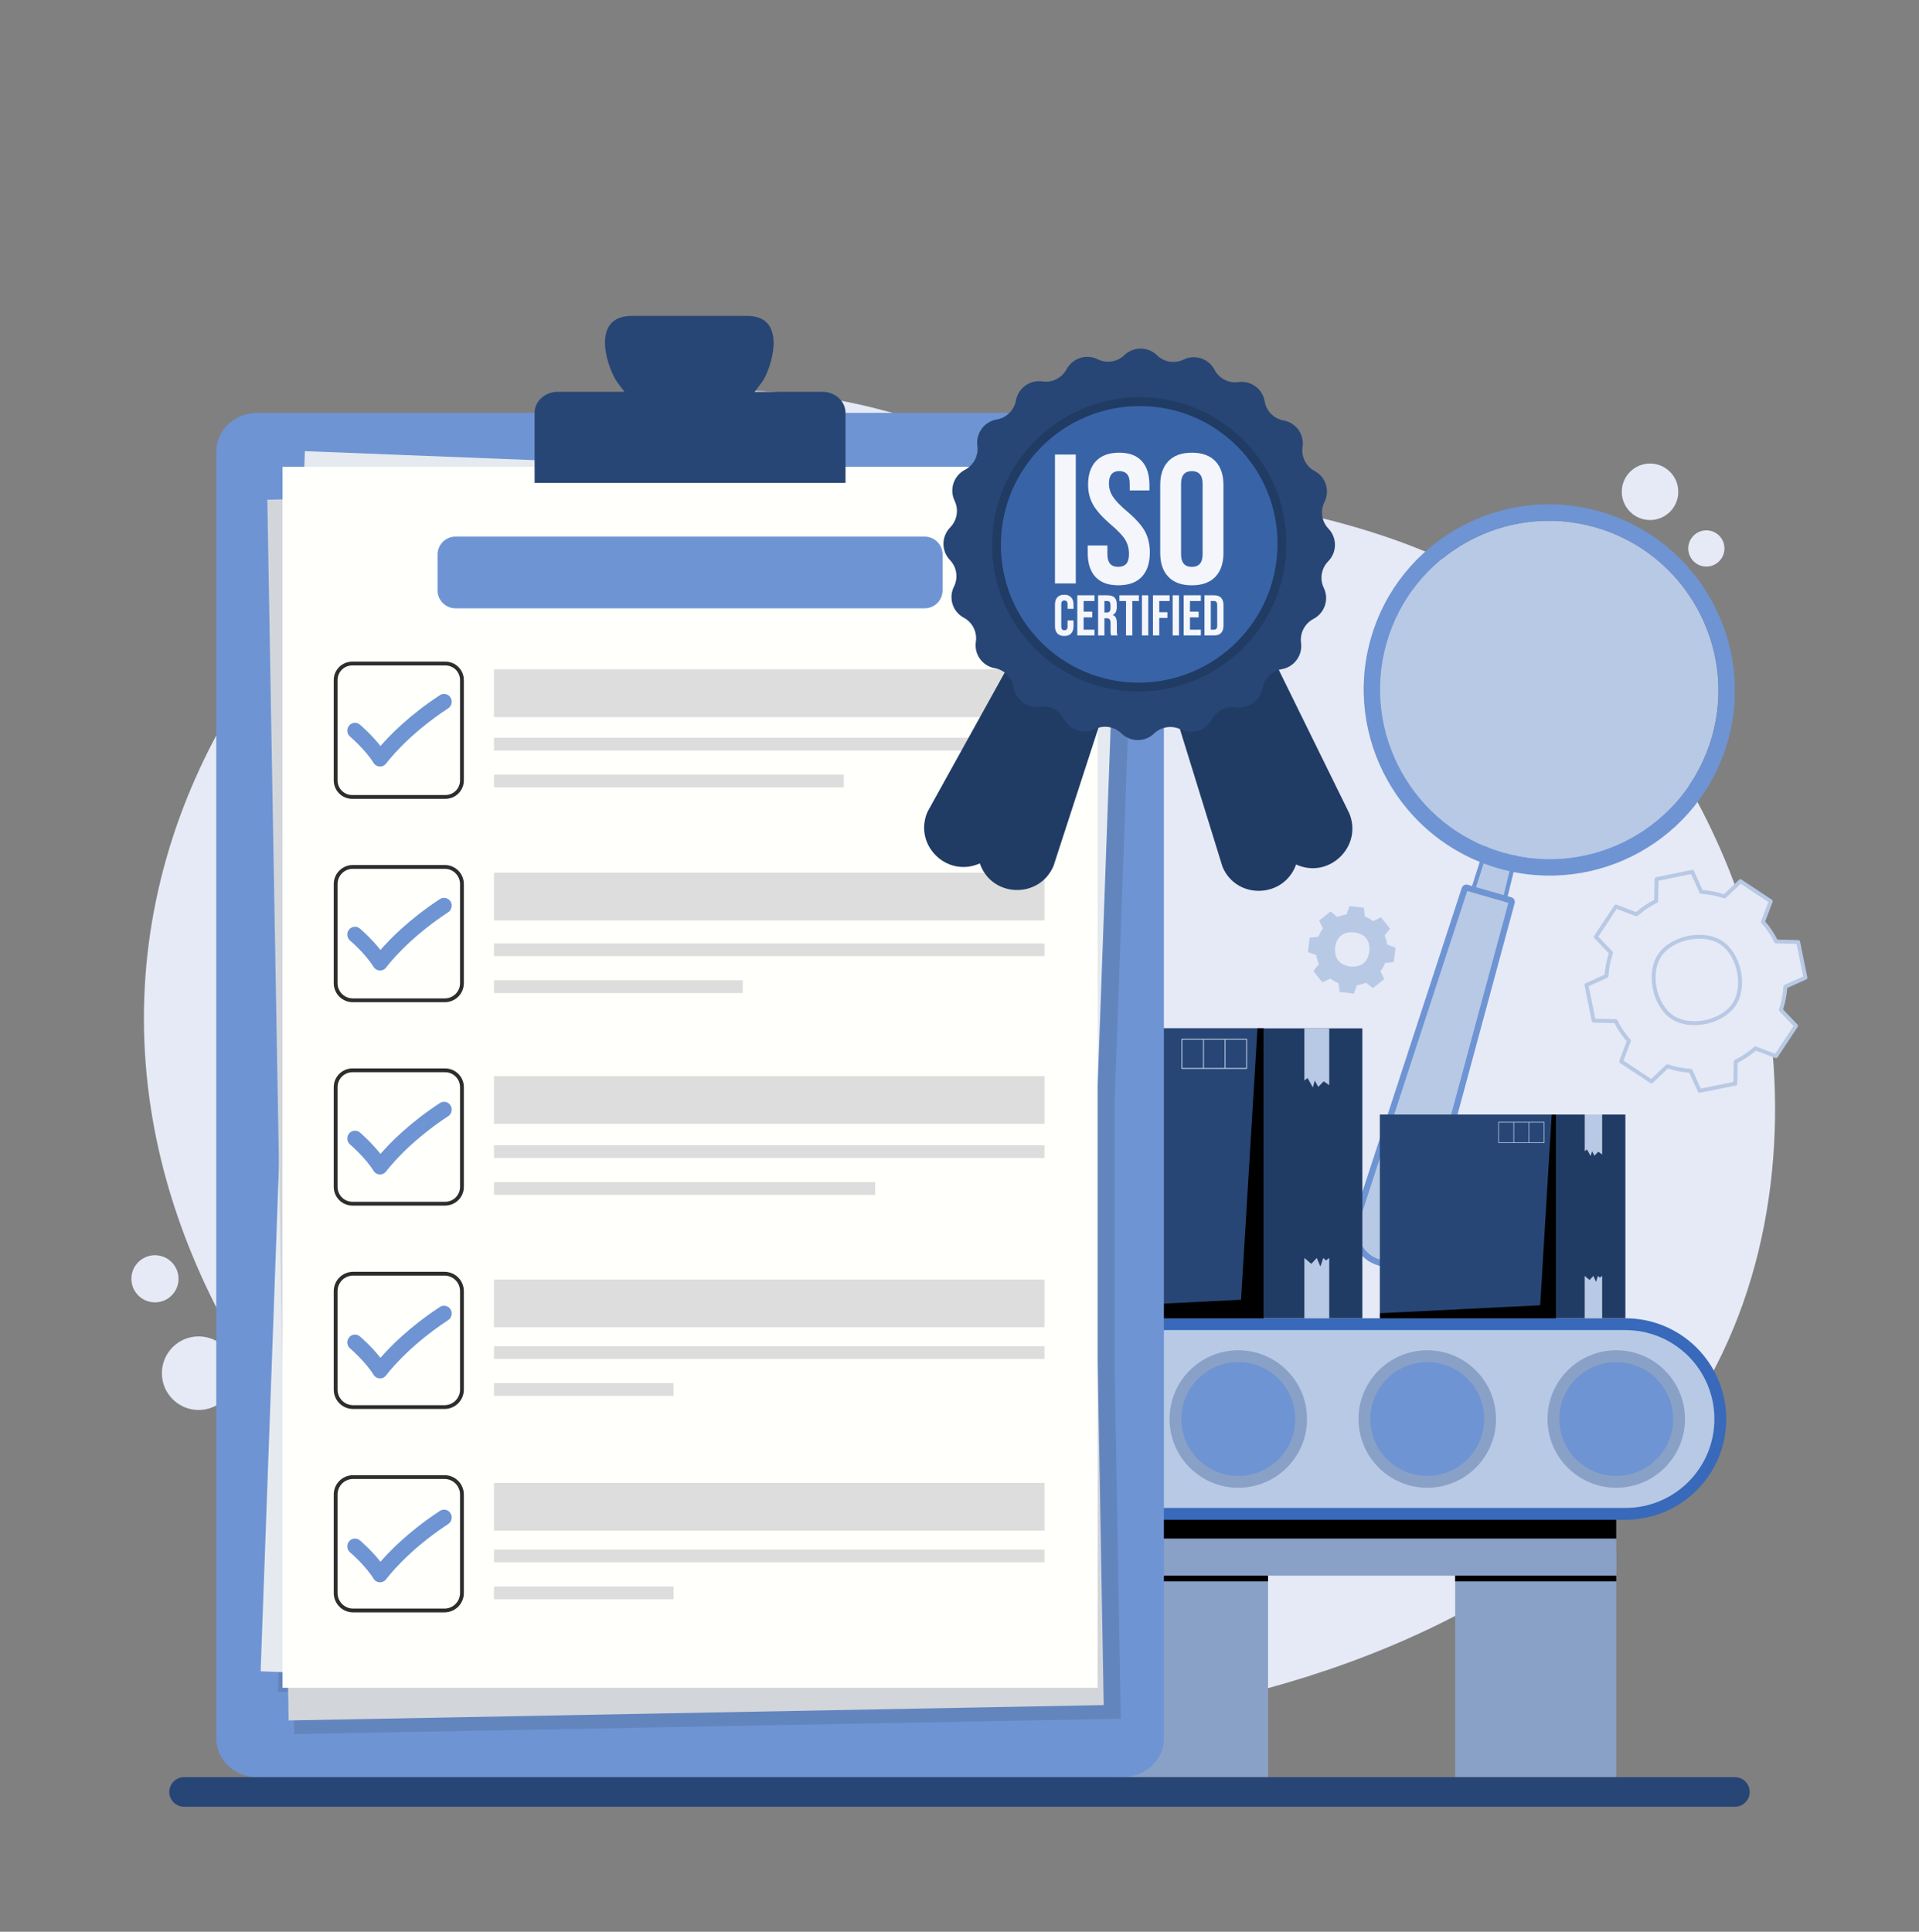 <svg width="150" height="151" viewBox="0 0 150 151" fill="none" xmlns="http://www.w3.org/2000/svg">
<rect x="0" y="0" width="150" height="151" fill="#808080" stroke="none"/>
<g clip-path="url(#clip0_1968_30607)">
<path d="M133.476 108.02C133.888 107.268 134.278 106.51 134.645 105.744C139.521 95.542 139.708 83.486 137.015 73.555C135.837 69.204 134.073 65.08 131.885 61.23C117.519 35.982 90.257 40.365 79.744 35.888C69.23 31.41 52.128 25.14 33.064 39.105C18.568 49.721 9.072 66.896 11.681 85.867C11.966 87.958 12.4 90.072 12.991 92.199C14.092 96.157 15.731 100.17 17.976 104.195C24.422 115.758 39.474 125.598 46.495 129.69C58.222 136.526 73.681 136.503 89.136 134.096C106.274 131.427 124.954 123.579 133.475 108.019L133.476 108.02Z" fill="#E6EAF6"/>
<path d="M104.83 73.127C104.302 73.546 104.193 74.558 104.611 75.085C105.03 75.613 106.042 75.722 106.57 75.304C107.097 74.885 107.206 73.873 106.788 73.345C106.369 72.818 105.357 72.709 104.83 73.127ZM104.54 71.68C104.77 71.579 105.01 71.512 105.253 71.476L105.48 70.828L106.609 70.957L106.684 71.641C106.912 71.73 107.131 71.85 107.332 72.001L107.95 71.703L108.657 72.593L108.226 73.129C108.327 73.359 108.394 73.599 108.43 73.841L109.078 74.068L108.948 75.198L108.265 75.272C108.175 75.5 108.055 75.718 107.905 75.92L108.202 76.539L107.311 77.245L106.776 76.815C106.546 76.915 106.306 76.983 106.063 77.018L105.836 77.667L104.707 77.537L104.632 76.854C104.404 76.765 104.186 76.644 103.984 76.494L103.366 76.792L102.659 75.901L103.09 75.366C102.989 75.136 102.922 74.896 102.886 74.653L102.238 74.426L102.368 73.297L103.051 73.222C103.141 72.994 103.261 72.776 103.411 72.574L103.114 71.956L104.004 71.249L104.539 71.68H104.54Z" fill="#B8C9E5"/>
<path d="M129.723 74.688C128.793 76.092 129.318 78.583 130.722 79.513C132.126 80.443 134.617 79.919 135.547 78.515C136.477 77.111 135.953 74.619 134.549 73.689C133.145 72.759 130.653 73.284 129.723 74.688ZM127.914 71.47C128.383 71.053 128.901 70.707 129.45 70.434L129.489 68.716L132.274 68.15L132.98 69.717C133.593 69.753 134.205 69.869 134.799 70.07L136.04 68.883L138.41 70.452L137.802 72.058C138.219 72.528 138.565 73.045 138.837 73.595L140.555 73.633L141.121 76.419L139.554 77.124C139.518 77.736 139.402 78.348 139.201 78.943L140.388 80.184L138.819 82.554L137.213 81.946C136.743 82.363 136.226 82.71 135.675 82.981L135.637 84.699L132.852 85.266L132.146 83.699C131.534 83.663 130.922 83.546 130.326 83.346L129.085 84.533L126.715 82.963L127.323 81.357C126.906 80.888 126.56 80.37 126.288 79.821L124.57 79.782L124.004 76.997L125.571 76.291C125.607 75.679 125.723 75.067 125.924 74.472L124.737 73.231L126.306 70.861L127.912 71.469L127.914 71.47Z" fill="#E6EAF6"/>
<path fill-rule="evenodd" clip-rule="evenodd" d="M127.883 71.294C128.319 70.916 128.796 70.596 129.299 70.339L129.335 68.714C129.337 68.642 129.388 68.581 129.458 68.567L132.244 68.001C132.314 67.986 132.385 68.022 132.415 68.088L133.082 69.57C133.647 69.611 134.21 69.719 134.76 69.897L135.934 68.773C135.986 68.724 136.065 68.716 136.125 68.756L138.495 70.326C138.555 70.365 138.579 70.441 138.554 70.509L137.978 72.028C138.356 72.465 138.675 72.942 138.933 73.446L140.558 73.482C140.63 73.483 140.691 73.534 140.705 73.605L141.272 76.39C141.286 76.46 141.25 76.531 141.184 76.561L139.702 77.229C139.661 77.793 139.553 78.357 139.376 78.906L140.499 80.081C140.549 80.133 140.556 80.212 140.516 80.272L138.947 82.642C138.908 82.702 138.832 82.727 138.765 82.701L137.246 82.126C136.808 82.504 136.332 82.823 135.828 83.081L135.792 84.706C135.791 84.778 135.74 84.839 135.669 84.853L132.884 85.419C132.814 85.434 132.743 85.398 132.713 85.332L132.045 83.85C131.481 83.809 130.918 83.701 130.368 83.523L129.194 84.647C129.142 84.696 129.062 84.704 129.002 84.664L126.632 83.094C126.572 83.055 126.548 82.979 126.574 82.911L127.15 81.392C126.772 80.955 126.452 80.478 126.195 79.974L124.57 79.938C124.498 79.937 124.437 79.886 124.423 79.815L123.857 77.03C123.842 76.96 123.878 76.889 123.944 76.859L125.426 76.191C125.467 75.627 125.574 75.064 125.752 74.514L124.628 73.339C124.579 73.287 124.571 73.208 124.611 73.148L126.18 70.778C126.22 70.718 126.296 70.693 126.362 70.719L127.883 71.294ZM127.86 71.615L126.368 71.05L124.935 73.215L126.038 74.367C126.077 74.409 126.091 74.469 126.072 74.523C125.876 75.105 125.762 75.702 125.726 76.301C125.723 76.359 125.688 76.409 125.636 76.432L124.181 77.088L124.699 79.632L126.294 79.668C126.351 79.669 126.404 79.702 126.428 79.753C126.695 80.291 127.033 80.797 127.442 81.256C127.479 81.299 127.49 81.36 127.47 81.413L126.905 82.904L129.071 84.337L130.223 83.235C130.264 83.195 130.324 83.181 130.378 83.2C130.96 83.397 131.558 83.511 132.157 83.546C132.214 83.55 132.264 83.584 132.288 83.637L132.944 85.091L135.488 84.573L135.524 82.978C135.525 82.921 135.558 82.869 135.609 82.844C136.147 82.578 136.653 82.239 137.112 81.831C137.155 81.794 137.216 81.783 137.269 81.803L138.76 82.368L140.193 80.202L139.091 79.05C139.052 79.008 139.039 78.948 139.057 78.894C139.253 78.312 139.367 77.715 139.403 77.116C139.406 77.058 139.441 77.008 139.493 76.985L140.948 76.329L140.43 73.785L138.835 73.749C138.778 73.748 138.726 73.716 138.701 73.664C138.434 73.126 138.096 72.62 137.687 72.161C137.65 72.118 137.639 72.057 137.659 72.004L138.224 70.513L136.058 69.08L134.906 70.182C134.864 70.222 134.804 70.236 134.75 70.217C134.168 70.02 133.57 69.906 132.971 69.871C132.914 69.867 132.863 69.833 132.84 69.78L132.185 68.326L129.64 68.844L129.605 70.439C129.603 70.496 129.57 70.548 129.519 70.573C128.981 70.839 128.475 71.178 128.016 71.586C127.973 71.623 127.913 71.634 127.859 71.614L127.86 71.615ZM129.596 74.604C130.081 73.87 130.972 73.362 131.927 73.164C132.883 72.965 133.9 73.076 134.634 73.562C135.368 74.047 135.875 74.938 136.074 75.894C136.273 76.849 136.162 77.866 135.676 78.6C135.191 79.334 134.3 79.842 133.344 80.04C132.389 80.239 131.372 80.128 130.637 79.642C129.904 79.157 129.396 78.266 129.197 77.31C128.999 76.355 129.11 75.338 129.596 74.604ZM129.852 74.773C129.408 75.444 129.317 76.374 129.498 77.247C129.68 78.121 130.136 78.941 130.807 79.385C131.477 79.829 132.408 79.92 133.281 79.739C134.155 79.557 134.975 79.101 135.419 78.43C135.863 77.76 135.954 76.829 135.773 75.956C135.591 75.082 135.135 74.262 134.464 73.818C133.793 73.374 132.863 73.283 131.99 73.464C131.116 73.646 130.296 74.102 129.852 74.773Z" fill="#B8C9E5"/>
<path d="M133.378 44.287C134.16 44.287 134.793 43.653 134.793 42.871C134.793 42.09 134.16 41.456 133.378 41.456C132.597 41.456 131.963 42.09 131.963 42.871C131.963 43.653 132.597 44.287 133.378 44.287Z" fill="#E6EAF6"/>
<path d="M128.976 40.65C130.195 40.65 131.184 39.661 131.184 38.442C131.184 37.222 130.195 36.234 128.976 36.234C127.756 36.234 126.768 37.222 126.768 38.442C126.768 39.661 127.756 40.65 128.976 40.65Z" fill="#E6EAF6"/>
<path d="M12.112 101.803C13.13 101.803 13.955 100.978 13.955 99.96C13.955 98.943 13.13 98.118 12.112 98.118C11.095 98.118 10.27 98.943 10.27 99.96C10.27 100.978 11.095 101.803 12.112 101.803Z" fill="#E6EAF6"/>
<path d="M15.529 110.214C17.117 110.214 18.404 108.927 18.404 107.339C18.404 105.751 17.117 104.464 15.529 104.464C13.941 104.464 12.654 105.751 12.654 107.339C12.654 108.927 13.941 110.214 15.529 110.214Z" fill="#E6EAF6"/>
<path d="M109.518 97.903C109.918 97.672 110.22 97.319 110.382 96.894C110.332 97.024 110.269 97.147 110.195 97.262C110.027 97.524 109.797 97.742 109.518 97.903H109.518Z" fill="#444D56"/>
<path fill-rule="evenodd" clip-rule="evenodd" d="M116.284 65.975L115.088 69.722L117.587 70.45L118.527 66.608L116.288 65.965L116.285 65.976L116.284 65.975Z" fill="#B8C9E5"/>
<path fill-rule="evenodd" clip-rule="evenodd" d="M116.127 65.93L116.129 65.926C116.129 65.926 116.13 65.922 116.13 65.92C116.155 65.833 116.245 65.784 116.331 65.809L118.57 66.451C118.654 66.475 118.703 66.562 118.683 66.646L117.743 70.489C117.733 70.531 117.705 70.569 117.667 70.591C117.629 70.613 117.583 70.618 117.54 70.606L115.041 69.877C114.999 69.865 114.964 69.836 114.943 69.798C114.923 69.759 114.918 69.714 114.932 69.672L116.127 65.93ZM116.393 66.164L115.292 69.612L117.468 70.246L118.331 66.72C118.331 66.72 116.876 66.302 116.394 66.164H116.393Z" fill="#6E94D3"/>
<path d="M109.518 97.903C109.918 97.672 110.22 97.319 110.382 96.894C110.332 97.024 110.269 97.147 110.195 97.262C110.027 97.524 109.797 97.742 109.518 97.903H109.518Z" fill="#5C6874"/>
<path fill-rule="evenodd" clip-rule="evenodd" d="M114.649 69.389C114.582 69.37 114.513 69.407 114.491 69.473C113.872 71.365 106.025 95.369 106.025 95.369C105.807 96.049 105.873 96.772 106.212 97.405C106.549 98.036 107.114 98.492 107.802 98.689C108.489 98.887 109.211 98.8 109.829 98.443C110.328 98.155 110.709 97.722 110.929 97.2C110.982 97.076 111.025 96.948 111.058 96.814C111.058 96.814 117.64 72.471 118.165 70.53C118.183 70.462 118.144 70.392 118.077 70.372C117.518 70.212 115.203 69.547 114.65 69.388L114.649 69.389Z" fill="#B8C9E5"/>
<path fill-rule="evenodd" clip-rule="evenodd" d="M114.725 69.161L118.132 70.139L118.203 70.166L118.265 70.207L118.317 70.258L118.358 70.317L118.387 70.382L118.404 70.453L118.406 70.527L118.393 70.602C118.393 70.602 111.29 96.874 111.291 96.872C111.254 97.019 111.208 97.158 111.15 97.293C110.91 97.862 110.494 98.336 109.949 98.65C109.274 99.039 108.486 99.135 107.736 98.919C106.985 98.703 106.368 98.206 106 97.517C105.63 96.828 105.558 96.038 105.796 95.295C105.796 95.295 105.796 95.294 105.796 95.294L114.259 69.407L114.29 69.338L114.331 69.278L114.383 69.229L114.443 69.19L114.508 69.163L114.577 69.148H114.651L114.725 69.16V69.161ZM117.904 70.573L114.686 69.649C113.866 72.158 106.305 95.284 106.253 95.442C106.055 96.06 106.115 96.716 106.423 97.29C106.73 97.864 107.243 98.278 107.868 98.458C108.492 98.637 109.147 98.558 109.708 98.234C110.161 97.973 110.507 97.58 110.707 97.106C110.707 97.106 110.707 97.106 110.707 97.106C110.755 96.994 110.794 96.878 110.824 96.756C110.824 96.755 110.824 96.753 110.825 96.752L117.903 70.574L117.904 70.573Z" fill="#6E94D3"/>
<path d="M106.578 97.927C106.896 98.28 107.304 98.54 107.771 98.679C107.304 98.54 106.896 98.279 106.578 97.927ZM107.802 98.689C108.489 98.886 109.21 98.799 109.828 98.443C109.989 98.35 110.14 98.24 110.275 98.119C110.14 98.24 109.99 98.35 109.828 98.443C109.21 98.799 108.489 98.887 107.802 98.689Z" fill="#D7D0C4"/>
<path fill-rule="evenodd" clip-rule="evenodd" d="M124.718 41.223C131.729 43.235 135.812 50.574 133.817 57.582C131.824 64.59 124.498 68.655 117.486 66.642C110.475 64.629 106.393 57.291 108.386 50.283C110.38 43.275 117.706 39.21 124.717 41.223L124.718 41.223Z" fill="#B8C9E5"/>
<path fill-rule="evenodd" clip-rule="evenodd" d="M125.069 39.985C132.764 42.194 137.243 50.247 135.055 57.938C132.867 65.63 124.828 70.089 117.133 67.88C109.438 65.672 104.959 57.618 107.147 49.927C109.335 42.236 117.374 37.776 125.069 39.985ZM124.716 41.223C117.705 39.21 110.378 43.274 108.385 50.282C106.391 57.29 110.474 64.629 117.485 66.642C124.496 68.655 131.822 64.591 133.816 57.583C135.809 50.575 131.727 43.236 124.716 41.223Z" fill="#6E94D3"/>
<path d="M126.335 121.514H113.744V138.917H126.335V121.514Z" fill="#8AA1C7"/>
<path d="M99.118 121.514H86.527V138.917H99.118V121.514Z" fill="#8AA1C7"/>
<path d="M126.336 117.371H89.894V123.164H126.336V117.371Z" fill="#8AA1C7"/>
<path d="M126.336 117.371H89.894V120.267H126.336V117.371Z" fill="black"/>
<path fill-rule="evenodd" clip-rule="evenodd" d="M126.335 123.165V123.613H113.743V123.165H126.335ZM86.527 123.613V123.165H99.118V123.613H86.527Z" fill="black"/>
<path fill-rule="evenodd" clip-rule="evenodd" d="M127.057 103.508C129.023 103.508 130.908 104.289 132.299 105.68C133.689 107.069 134.47 108.956 134.47 110.921C134.47 115.016 131.151 118.334 127.057 118.334H89.432V103.508H127.057Z" fill="#B8C9E5"/>
<path fill-rule="evenodd" clip-rule="evenodd" d="M127.057 103.046C129.146 103.046 131.148 103.876 132.625 105.353C134.102 106.829 134.932 108.833 134.932 110.921C134.932 115.271 131.406 118.796 127.057 118.796H89.432C89.177 118.796 88.971 118.589 88.971 118.334V103.508C88.971 103.253 89.178 103.046 89.432 103.046H127.057ZM127.057 103.969H89.894V117.872H127.057C130.896 117.872 134.008 114.76 134.008 110.921C134.008 109.077 133.275 107.309 131.972 106.006C130.668 104.702 128.9 103.97 127.056 103.97L127.057 103.969Z" fill="#3869BA"/>
<path d="M126.334 115.834C129.047 115.834 131.247 113.634 131.247 110.921C131.247 108.208 129.047 106.009 126.334 106.009C123.621 106.009 121.422 108.208 121.422 110.921C121.422 113.634 123.621 115.834 126.334 115.834Z" fill="#6E94D3"/>
<path fill-rule="evenodd" clip-rule="evenodd" d="M126.335 105.547C129.301 105.547 131.709 107.955 131.709 110.921C131.709 113.888 129.301 116.295 126.335 116.295C123.368 116.295 120.961 113.887 120.961 110.921C120.961 107.956 123.369 105.547 126.335 105.547ZM126.335 106.47C123.878 106.47 121.884 108.464 121.884 110.921C121.884 113.378 123.878 115.372 126.335 115.372C128.791 115.372 130.786 113.378 130.786 110.921C130.786 108.465 128.792 106.47 126.335 106.47Z" fill="#8AA1C7"/>
<path d="M111.563 115.834C114.276 115.834 116.475 113.634 116.475 110.921C116.475 108.208 114.276 106.009 111.563 106.009C108.85 106.009 106.65 108.208 106.65 110.921C106.65 113.634 108.85 115.834 111.563 115.834Z" fill="#6E94D3"/>
<path fill-rule="evenodd" clip-rule="evenodd" d="M111.563 105.547C114.529 105.547 116.938 107.955 116.938 110.921C116.938 113.888 114.529 116.295 111.563 116.295C108.597 116.295 106.189 113.887 106.189 110.921C106.189 107.956 108.598 105.547 111.563 105.547ZM111.563 106.47C109.107 106.47 107.113 108.464 107.113 110.921C107.113 113.378 109.107 115.372 111.563 115.372C114.019 115.372 116.014 113.378 116.014 110.921C116.014 108.465 114.02 106.47 111.563 106.47Z" fill="#8AA1C7"/>
<path d="M96.791 115.834C99.504 115.834 101.704 113.634 101.704 110.921C101.704 108.208 99.504 106.009 96.791 106.009C94.078 106.009 91.879 108.208 91.879 110.921C91.879 113.634 94.078 115.834 96.791 115.834Z" fill="#6E94D3"/>
<path fill-rule="evenodd" clip-rule="evenodd" d="M96.792 105.547C99.758 105.547 102.166 107.955 102.166 110.921C102.166 113.888 99.758 116.295 96.792 116.295C93.826 116.295 91.418 113.887 91.418 110.921C91.418 107.956 93.826 105.547 96.792 105.547ZM96.792 106.47C94.335 106.47 92.341 108.464 92.341 110.921C92.341 113.378 94.335 115.372 96.792 115.372C99.248 115.372 101.243 113.378 101.243 110.921C101.243 108.465 99.249 106.47 96.792 106.47Z" fill="#8AA1C7"/>
<path d="M127.05 87.12H107.867V103.047H127.05V87.12Z" fill="#213C64"/>
<path d="M121.624 87.12H107.867V103.047H121.624V87.12Z" fill="#274675"/>
<path fill-rule="evenodd" clip-rule="evenodd" d="M125.235 90.239V87.12H123.869V89.982L124.045 89.849L124.33 90.357H124.336L124.443 89.987L124.631 90.335L124.928 90.031L125.234 90.239H125.235Z" fill="#B8C9E5"/>
<path fill-rule="evenodd" clip-rule="evenodd" d="M123.868 99.733V103.046H125.234V99.733L125.049 99.872L124.907 99.733L124.748 100.203L124.55 99.733L124.249 100.055L123.867 99.733H123.868Z" fill="#B8C9E5"/>
<path fill-rule="evenodd" clip-rule="evenodd" d="M107.867 102.65V103.048H121.624V87.122H121.29L120.39 102.029L107.867 102.651V102.65Z" fill="black"/>
<path fill-rule="evenodd" clip-rule="evenodd" d="M120.698 89.345H117.139C117.125 89.345 117.113 89.334 117.113 89.319V87.719C117.113 87.705 117.125 87.693 117.139 87.693H120.698C120.712 87.693 120.724 87.705 120.724 87.719V89.319C120.724 89.333 120.713 89.345 120.698 89.345ZM118.3 87.744H117.164V89.294H118.3V87.744ZM119.486 87.744H118.351V89.294H119.486V87.744ZM119.537 89.294H120.673V87.744H119.537V89.294Z" fill="#B8C9E5"/>
<path d="M106.488 80.384H79.191V103.047H106.488V80.384Z" fill="#213C64"/>
<path d="M98.766 80.384H79.191V103.047H98.766V80.384Z" fill="#274675"/>
<path fill-rule="evenodd" clip-rule="evenodd" d="M103.901 84.823V80.384H101.957V84.456L102.207 84.268L102.613 84.99H102.622L102.774 84.465L103.042 84.96L103.465 84.526L103.901 84.823Z" fill="#B8C9E5"/>
<path fill-rule="evenodd" clip-rule="evenodd" d="M101.957 98.332V103.047H103.901V98.332L103.639 98.529L103.437 98.332L103.21 99.002L102.929 98.332L102.5 98.791L101.957 98.332Z" fill="#B8C9E5"/>
<path fill-rule="evenodd" clip-rule="evenodd" d="M79.189 102.483V103.048H98.764V80.385H98.29L97.009 101.598L79.189 102.483Z" fill="black"/>
<path fill-rule="evenodd" clip-rule="evenodd" d="M97.446 83.55H92.38C92.36 83.55 92.344 83.533 92.344 83.514V81.236C92.344 81.216 92.36 81.199 92.38 81.199H97.446C97.466 81.199 97.482 81.216 97.482 81.236V83.514C97.482 83.533 97.466 83.55 97.446 83.55ZM94.033 81.272H92.416V83.477H94.033V81.272ZM95.721 81.272H94.105V83.477H95.721V81.272ZM95.794 83.477H97.41V81.272H95.794V83.477Z" fill="#B8C9E5"/>
<path d="M87.77 138.918H20.11C18.34 138.918 16.904 137.559 16.904 135.882V35.308C16.904 33.632 18.339 32.272 20.11 32.272H87.77C89.541 32.272 90.976 33.631 90.976 35.308V135.882C90.976 137.559 89.54 138.918 87.77 138.918Z" fill="#6E94D3"/>
<g opacity="0.1">
<path fill-rule="evenodd" clip-rule="evenodd" d="M22.524 132.266L21.717 132.255L23.14 92.2L22.232 40.128L23.414 40.108V37.555H25.121L25.165 36.333L53.608 37.555L87 37.063L87.177 37.056V37.585L88.705 37.641L88.883 37.639L87.134 85.891V107.309L87.606 134.349L22.996 135.552L22.96 133.488H22.523V132.264L22.524 132.266Z" fill="black"/>
</g>
<path fill-rule="evenodd" clip-rule="evenodd" d="M87.506 37.756L84.049 133.14L20.373 130.641L23.831 35.265L87.329 37.757L87.506 37.755L87.506 37.756Z" fill="#E5EAF0"/>
<path fill-rule="evenodd" clip-rule="evenodd" d="M84.607 37.849L86.271 133.281L22.561 134.484L20.896 39.06L84.43 37.86L84.607 37.849Z" fill="#D2D6DB"/>
<path fill-rule="evenodd" clip-rule="evenodd" d="M85.801 36.48V131.927H22.08V36.488H85.624L85.801 36.48Z" fill="#FFFFFC"/>
<path d="M64.283 30.627H58.99L59.575 29.848C60.221 28.989 61.701 24.692 58.402 24.692H49.403C45.986 24.692 47.585 28.988 48.229 29.847L48.813 30.627H43.595C42.596 30.627 41.787 31.363 41.787 32.272V37.747H66.09V32.272C66.09 31.363 65.281 30.627 64.283 30.627" fill="#274675"/>
<path fill-rule="evenodd" clip-rule="evenodd" d="M34.818 62.443H27.527C26.732 62.443 26.088 61.799 26.088 61.004V53.159C26.088 52.364 26.732 51.72 27.527 51.72H34.818C35.613 51.72 36.257 52.365 36.257 53.159V61.004C36.257 61.799 35.613 62.443 34.818 62.443ZM34.818 62.145C35.448 62.145 35.959 61.634 35.959 61.004V53.159C35.959 52.529 35.448 52.017 34.818 52.017H27.527C26.897 52.017 26.386 52.528 26.386 53.159V61.004C26.386 61.634 26.896 62.145 27.527 62.145H34.818Z" fill="#2D2D2D"/>
<path d="M81.643 57.668H38.613V58.666H81.643V57.668Z" fill="#DDDDDD"/>
<path d="M65.955 60.551H38.613V61.549H65.955V60.551Z" fill="#DDDDDD"/>
<path d="M81.643 52.325H38.613V56.056H81.643V52.325Z" fill="#DDDDDD"/>
<path d="M29.708 59.922C29.701 59.922 29.695 59.922 29.687 59.922C29.49 59.914 29.308 59.809 29.202 59.64C28.538 58.579 27.375 57.591 27.363 57.581C27.108 57.366 27.073 56.981 27.284 56.721C27.495 56.461 27.873 56.425 28.128 56.64C28.171 56.677 29.014 57.391 29.739 58.315C30.474 57.469 32.002 55.9 34.386 54.338C34.664 54.155 35.035 54.238 35.215 54.522C35.394 54.805 35.313 55.183 35.035 55.366C31.798 57.485 30.205 59.653 30.189 59.674C30.076 59.83 29.897 59.923 29.707 59.923" fill="#6E94D3"/>
<path fill-rule="evenodd" clip-rule="evenodd" d="M34.77 78.342H27.575C26.754 78.342 26.088 77.676 26.088 76.854V69.105C26.088 68.283 26.754 67.618 27.575 67.618H34.77C35.591 67.618 36.257 68.284 36.257 69.105V76.854C36.257 77.676 35.591 78.342 34.77 78.342ZM34.77 78.043C35.427 78.043 35.959 77.511 35.959 76.854V69.105C35.959 68.448 35.426 67.915 34.77 67.915H27.575C26.918 67.915 26.386 68.448 26.386 69.105V76.854C26.386 77.511 26.919 78.043 27.575 78.043H34.77Z" fill="#2D2D2D"/>
<path d="M81.643 73.741H38.613V74.739H81.643V73.741Z" fill="#DDDDDD"/>
<path d="M58.059 76.625H38.613V77.623H58.059V76.625Z" fill="#DDDDDD"/>
<path d="M81.643 68.222H38.613V71.954H81.643V68.222Z" fill="#DDDDDD"/>
<path d="M29.708 75.863C29.701 75.863 29.695 75.863 29.687 75.863C29.49 75.856 29.308 75.751 29.202 75.581C28.538 74.521 27.375 73.532 27.363 73.522C27.108 73.307 27.073 72.922 27.284 72.662C27.495 72.403 27.873 72.366 28.128 72.581C28.171 72.618 29.014 73.332 29.739 74.256C30.474 73.41 32.002 71.841 34.386 70.279C34.664 70.097 35.035 70.18 35.215 70.463C35.394 70.747 35.313 71.125 35.035 71.308C31.798 73.427 30.205 75.595 30.189 75.617C30.076 75.772 29.897 75.865 29.707 75.865" fill="#6E94D3"/>
<path d="M29.708 107.746C29.701 107.746 29.695 107.746 29.687 107.746C29.49 107.739 29.308 107.634 29.202 107.464C28.538 106.403 27.375 105.415 27.363 105.405C27.108 105.19 27.073 104.805 27.284 104.545C27.495 104.285 27.873 104.248 28.128 104.464C28.171 104.5 29.014 105.214 29.739 106.138C30.474 105.292 32.002 103.723 34.386 102.162C34.664 101.98 35.035 102.062 35.215 102.346C35.394 102.629 35.313 103.007 35.035 103.19C31.798 105.31 30.205 107.477 30.189 107.499C30.076 107.655 29.897 107.747 29.707 107.747" fill="#6E94D3"/>
<path fill-rule="evenodd" clip-rule="evenodd" d="M34.793 94.239H27.552C26.743 94.239 26.088 93.584 26.088 92.775V84.979C26.088 84.171 26.743 83.515 27.552 83.515H34.793C35.602 83.515 36.258 84.171 36.258 84.979V92.775C36.258 93.583 35.602 94.239 34.793 94.239ZM34.793 93.941C35.437 93.941 35.959 93.419 35.959 92.775V84.979C35.959 84.336 35.437 83.814 34.793 83.814H27.552C26.908 83.814 26.386 84.336 26.386 84.979V92.775C26.386 93.419 26.908 93.941 27.552 93.941H34.793Z" fill="#2D2D2D"/>
<path d="M81.643 89.522H38.613V90.519H81.643V89.522Z" fill="#DDDDDD"/>
<path d="M68.408 92.405H38.613V93.403H68.408V92.405Z" fill="#DDDDDD"/>
<path d="M81.643 84.12H38.613V87.851H81.643V84.12Z" fill="#DDDDDD"/>
<path d="M29.708 91.805C29.701 91.805 29.695 91.805 29.687 91.805C29.49 91.799 29.308 91.694 29.202 91.523C28.538 90.463 27.375 89.474 27.363 89.465C27.108 89.249 27.073 88.865 27.284 88.604C27.495 88.345 27.873 88.308 28.128 88.523C28.171 88.559 29.014 89.274 29.739 90.198C30.474 89.352 32.002 87.783 34.386 86.222C34.664 86.039 35.035 86.121 35.215 86.405C35.394 86.689 35.313 87.067 35.035 87.25C31.798 89.369 30.205 91.537 30.189 91.559C30.076 91.715 29.897 91.807 29.707 91.807" fill="#6E94D3"/>
<path d="M29.708 123.687C29.701 123.687 29.695 123.687 29.687 123.687C29.49 123.68 29.308 123.575 29.202 123.405C28.538 122.344 27.375 121.356 27.363 121.346C27.108 121.131 27.073 120.746 27.284 120.486C27.495 120.226 27.873 120.189 28.128 120.405C28.171 120.441 29.014 121.155 29.739 122.079C30.474 121.233 32.002 119.664 34.386 118.103C34.664 117.921 35.035 118.002 35.215 118.287C35.394 118.57 35.313 118.948 35.035 119.131C31.798 121.251 30.205 123.418 30.189 123.44C30.076 123.596 29.897 123.688 29.707 123.688" fill="#6E94D3"/>
<path fill-rule="evenodd" clip-rule="evenodd" d="M34.745 126.035H27.6C26.764 126.035 26.088 125.358 26.088 124.523V116.824C26.088 115.988 26.765 115.312 27.6 115.312H34.745C35.581 115.312 36.257 115.989 36.257 116.824V124.523C36.257 125.359 35.58 126.035 34.745 126.035ZM34.745 125.737C35.416 125.737 35.959 125.193 35.959 124.522V116.823C35.959 116.152 35.416 115.609 34.745 115.609H27.6C26.929 115.609 26.386 116.152 26.386 116.823V124.522C26.386 125.193 26.929 125.737 27.6 125.737H34.745Z" fill="#2D2D2D"/>
<path d="M81.643 121.129H38.613V122.127H81.643V121.129Z" fill="#DDDDDD"/>
<path d="M52.648 124.012H38.613V125.01H52.648V124.012Z" fill="#DDDDDD"/>
<path d="M81.643 115.916H38.613V119.648H81.643V115.916Z" fill="#DDDDDD"/>
<path fill-rule="evenodd" clip-rule="evenodd" d="M34.745 110.137H27.6C26.764 110.137 26.088 109.46 26.088 108.625V100.926C26.088 100.09 26.765 99.414 27.6 99.414H34.745C35.581 99.414 36.257 100.091 36.257 100.926V108.625C36.257 109.461 35.58 110.137 34.745 110.137ZM34.745 109.839C35.416 109.839 35.959 109.295 35.959 108.624V100.925C35.959 100.254 35.416 99.711 34.745 99.711H27.6C26.929 99.711 26.386 100.254 26.386 100.925V108.624C26.386 109.295 26.929 109.839 27.6 109.839H34.745Z" fill="#2D2D2D"/>
<path d="M81.643 105.231H38.613V106.228H81.643V105.231Z" fill="#DDDDDD"/>
<path d="M52.648 108.115H38.613V109.112H52.648V108.115Z" fill="#DDDDDD"/>
<path d="M81.643 100.018H38.613V103.75H81.643V100.018Z" fill="#DDDDDD"/>
<path fill-rule="evenodd" clip-rule="evenodd" d="M73.677 43.347V46.149C73.677 46.922 73.049 47.55 72.276 47.55H35.606C34.833 47.55 34.205 46.922 34.205 46.149V43.347C34.205 42.574 34.833 41.946 35.606 41.946H72.276C73.049 41.946 73.677 42.574 73.677 43.347Z" fill="#6E94D3"/>
<path d="M101.313 67.574C103.87 68.751 106.551 66.159 105.462 63.563L96.458 45.24L89.504 48.181L95.556 67.751C96.645 70.348 100.364 70.233 101.312 67.573" fill="#213C64"/>
<path d="M76.59 67.489C74.014 68.648 71.374 66.039 72.502 63.45L82.462 45.482L88.694 48.179L82.343 67.707C81.215 70.296 77.498 70.155 76.59 67.49" fill="#213C64"/>
<path d="M87.885 27.762C87.327 28.297 86.493 28.426 85.802 28.084C84.917 27.645 83.84 27.991 83.371 28.864C83.004 29.546 82.25 29.926 81.486 29.814C80.507 29.672 79.589 30.332 79.411 31.306C79.272 32.067 78.672 32.661 77.91 32.791C76.934 32.958 76.263 33.869 76.395 34.849C76.498 35.614 76.11 36.364 75.424 36.723C74.546 37.183 74.189 38.256 74.618 39.146C74.953 39.841 74.814 40.673 74.272 41.226C73.579 41.934 73.57 43.063 74.253 43.776C74.786 44.332 74.912 45.165 74.566 45.858C74.124 46.745 74.465 47.82 75.336 48.285C76.016 48.649 76.392 49.401 76.278 50.166C76.131 51.144 76.787 52.06 77.76 52.233C78.52 52.368 79.112 52.967 79.239 53.728C79.401 54.703 80.31 55.37 81.29 55.234C82.056 55.128 82.803 55.513 83.16 56.197C83.616 57.073 84.687 57.426 85.579 56.994C86.276 56.656 87.107 56.79 87.657 57.33C88.362 58.021 89.492 58.026 90.207 57.339C90.766 56.804 91.6 56.675 92.291 57.017C93.176 57.456 94.253 57.11 94.722 56.237C95.089 55.555 95.843 55.175 96.607 55.287C97.586 55.429 98.504 54.769 98.682 53.795C98.82 53.034 99.421 52.44 100.183 52.31C101.159 52.143 101.83 51.232 101.698 50.252C101.596 49.487 101.984 48.737 102.67 48.378C103.548 47.918 103.905 46.845 103.476 45.955C103.141 45.26 103.279 44.428 103.822 43.875C104.515 43.167 104.524 42.039 103.841 41.325C103.308 40.769 103.182 39.936 103.528 39.243C103.969 38.356 103.629 37.281 102.758 36.816C102.078 36.452 101.701 35.7 101.816 34.935C101.963 33.956 101.307 33.04 100.333 32.867C99.573 32.731 98.982 32.133 98.855 31.372C98.692 30.397 97.784 29.73 96.804 29.866C96.038 29.973 95.29 29.587 94.934 28.903C94.478 28.027 93.407 27.675 92.514 28.107C91.818 28.444 90.987 28.31 90.436 27.77C89.731 27.079 88.602 27.075 87.886 27.761" fill="#274675"/>
<path d="M77.543 42.511C77.495 48.865 82.606 54.033 88.96 54.055C95.314 54.077 100.504 48.944 100.553 42.59C100.601 36.236 95.49 31.068 89.136 31.046C82.782 31.024 77.592 36.157 77.543 42.511Z" fill="#213C64"/>
<path d="M78.239 42.513C78.193 48.483 82.995 53.338 88.964 53.358C94.934 53.379 99.81 48.556 99.856 42.587C99.902 36.617 95.099 31.762 89.13 31.742C83.161 31.721 78.284 36.544 78.239 42.513Z" fill="#3864A7"/>
<path d="M82.461 35.531H84.089V45.606H82.461V35.531Z" fill="#F4F6FB"/>
<path d="M85.628 45.096C85.223 44.659 85.022 44.033 85.022 43.217V42.641H86.561V43.332C86.561 43.984 86.842 44.31 87.404 44.31C87.68 44.31 87.89 44.231 88.034 44.073C88.177 43.914 88.248 43.658 88.248 43.303C88.248 42.88 88.149 42.508 87.952 42.187C87.754 41.865 87.389 41.48 86.857 41.029C86.186 40.453 85.717 39.932 85.451 39.467C85.184 39.002 85.051 38.476 85.051 37.891C85.051 37.094 85.258 36.477 85.672 36.041C86.087 35.605 86.689 35.386 87.478 35.386C88.268 35.386 88.847 35.605 89.247 36.041C89.647 36.477 89.846 37.104 89.846 37.92V38.337H88.307V37.819C88.307 37.474 88.238 37.222 88.1 37.063C87.962 36.905 87.76 36.825 87.493 36.825C86.951 36.825 86.68 37.147 86.68 37.79C86.68 38.154 86.781 38.495 86.984 38.812C87.186 39.129 87.553 39.513 88.086 39.964C88.767 40.539 89.236 41.062 89.492 41.532C89.749 42.003 89.877 42.555 89.877 43.188C89.877 44.014 89.667 44.647 89.248 45.087C88.829 45.529 88.219 45.75 87.42 45.75C86.621 45.75 86.033 45.532 85.629 45.095L85.628 45.096Z" fill="#F4F6FB"/>
<path d="M91.326 45.089C90.902 44.648 90.689 44.024 90.689 43.218V37.921C90.689 37.114 90.902 36.491 91.326 36.05C91.751 35.608 92.362 35.387 93.162 35.387C93.961 35.387 94.572 35.608 94.997 36.05C95.421 36.491 95.633 37.114 95.633 37.921V43.218C95.633 44.024 95.421 44.648 94.997 45.089C94.572 45.531 93.961 45.752 93.162 45.752C92.362 45.752 91.75 45.531 91.326 45.089ZM94.005 43.319V37.82C94.005 37.158 93.724 36.827 93.162 36.827C92.599 36.827 92.318 37.158 92.318 37.82V43.319C92.318 43.981 92.599 44.312 93.162 44.312C93.724 44.312 94.005 43.981 94.005 43.319Z" fill="#F4F6FB"/>
<path d="M82.647 49.513C82.523 49.378 82.461 49.188 82.461 48.944V47.26C82.461 47.015 82.523 46.825 82.647 46.691C82.771 46.557 82.951 46.489 83.187 46.489C83.423 46.489 83.602 46.557 83.727 46.691C83.851 46.825 83.913 47.015 83.913 47.26V47.591H83.447V47.228C83.447 47.034 83.365 46.937 83.201 46.937C83.037 46.937 82.954 47.034 82.954 47.228V48.979C82.954 49.17 83.036 49.266 83.201 49.266C83.366 49.266 83.447 49.17 83.447 48.979V48.5H83.913V48.943C83.913 49.188 83.851 49.377 83.727 49.512C83.603 49.646 83.423 49.714 83.187 49.714C82.951 49.714 82.771 49.646 82.647 49.512V49.513Z" fill="#F4F6FB"/>
<path d="M84.209 46.533H85.553V46.981H84.702V47.81H85.378V48.258H84.702V49.221H85.553V49.669H84.209V46.533V46.533Z" fill="#F4F6FB"/>
<path d="M85.834 46.534H86.564C86.818 46.534 87.003 46.593 87.12 46.711C87.237 46.828 87.295 47.01 87.295 47.255V47.448C87.295 47.773 87.188 47.98 86.972 48.066V48.075C87.092 48.111 87.177 48.184 87.225 48.295C87.275 48.405 87.299 48.553 87.299 48.738V49.289C87.299 49.378 87.302 49.451 87.308 49.507C87.314 49.562 87.329 49.616 87.353 49.67H86.852C86.834 49.619 86.822 49.572 86.816 49.527C86.81 49.482 86.807 49.402 86.807 49.285V48.712C86.807 48.568 86.784 48.469 86.737 48.412C86.691 48.355 86.611 48.327 86.497 48.327H86.327V49.671H85.834V46.535V46.534ZM86.506 47.878C86.604 47.878 86.678 47.852 86.728 47.801C86.778 47.75 86.802 47.665 86.802 47.546V47.304C86.802 47.191 86.782 47.108 86.742 47.058C86.701 47.007 86.638 46.981 86.551 46.981H86.327V47.877H86.506V47.878Z" fill="#F4F6FB"/>
<path d="M88.015 46.981H87.5V46.534H89.023V46.981H88.508V49.669H88.015V46.981Z" fill="#F4F6FB"/>
<path d="M89.262 46.534H89.754V49.669H89.262V46.534Z" fill="#F4F6FB"/>
<path d="M90.121 46.534H91.425V46.981H90.614V47.855H91.25V48.303H90.614V49.669H90.121V46.534Z" fill="#F4F6FB"/>
<path d="M91.662 46.534H92.155V49.669H91.662V46.534Z" fill="#F4F6FB"/>
<path d="M92.522 46.533H93.865V46.981H93.014V47.81H93.691V48.258H93.014V49.221H93.865V49.669H92.522V46.533V46.533Z" fill="#F4F6FB"/>
<path d="M94.148 46.533H94.901C95.145 46.533 95.329 46.599 95.452 46.731C95.574 46.862 95.636 47.055 95.636 47.308V48.894C95.636 49.147 95.574 49.34 95.452 49.471C95.33 49.602 95.146 49.669 94.901 49.669H94.148V46.533V46.533ZM94.892 49.221C94.973 49.221 95.034 49.197 95.078 49.149C95.121 49.101 95.143 49.023 95.143 48.916V47.285C95.143 47.178 95.121 47.1 95.078 47.052C95.034 47.004 94.973 46.98 94.892 46.98H94.641V49.219H94.892V49.221Z" fill="#F4F6FB"/>
<path fill-rule="evenodd" clip-rule="evenodd" d="M135.611 138.917C136.249 138.917 136.766 139.435 136.766 140.073C136.766 140.711 136.249 141.229 135.611 141.229H14.388C13.75 141.229 13.232 140.711 13.232 140.073C13.232 139.435 13.75 138.917 14.388 138.917H135.611Z" fill="#274675"/>
</g>
<defs>
<clipPath id="clip0_1968_30607">
<rect width="150" height="150" fill="white" transform="translate(0 0.7)"/>
</clipPath>
</defs>
</svg>
